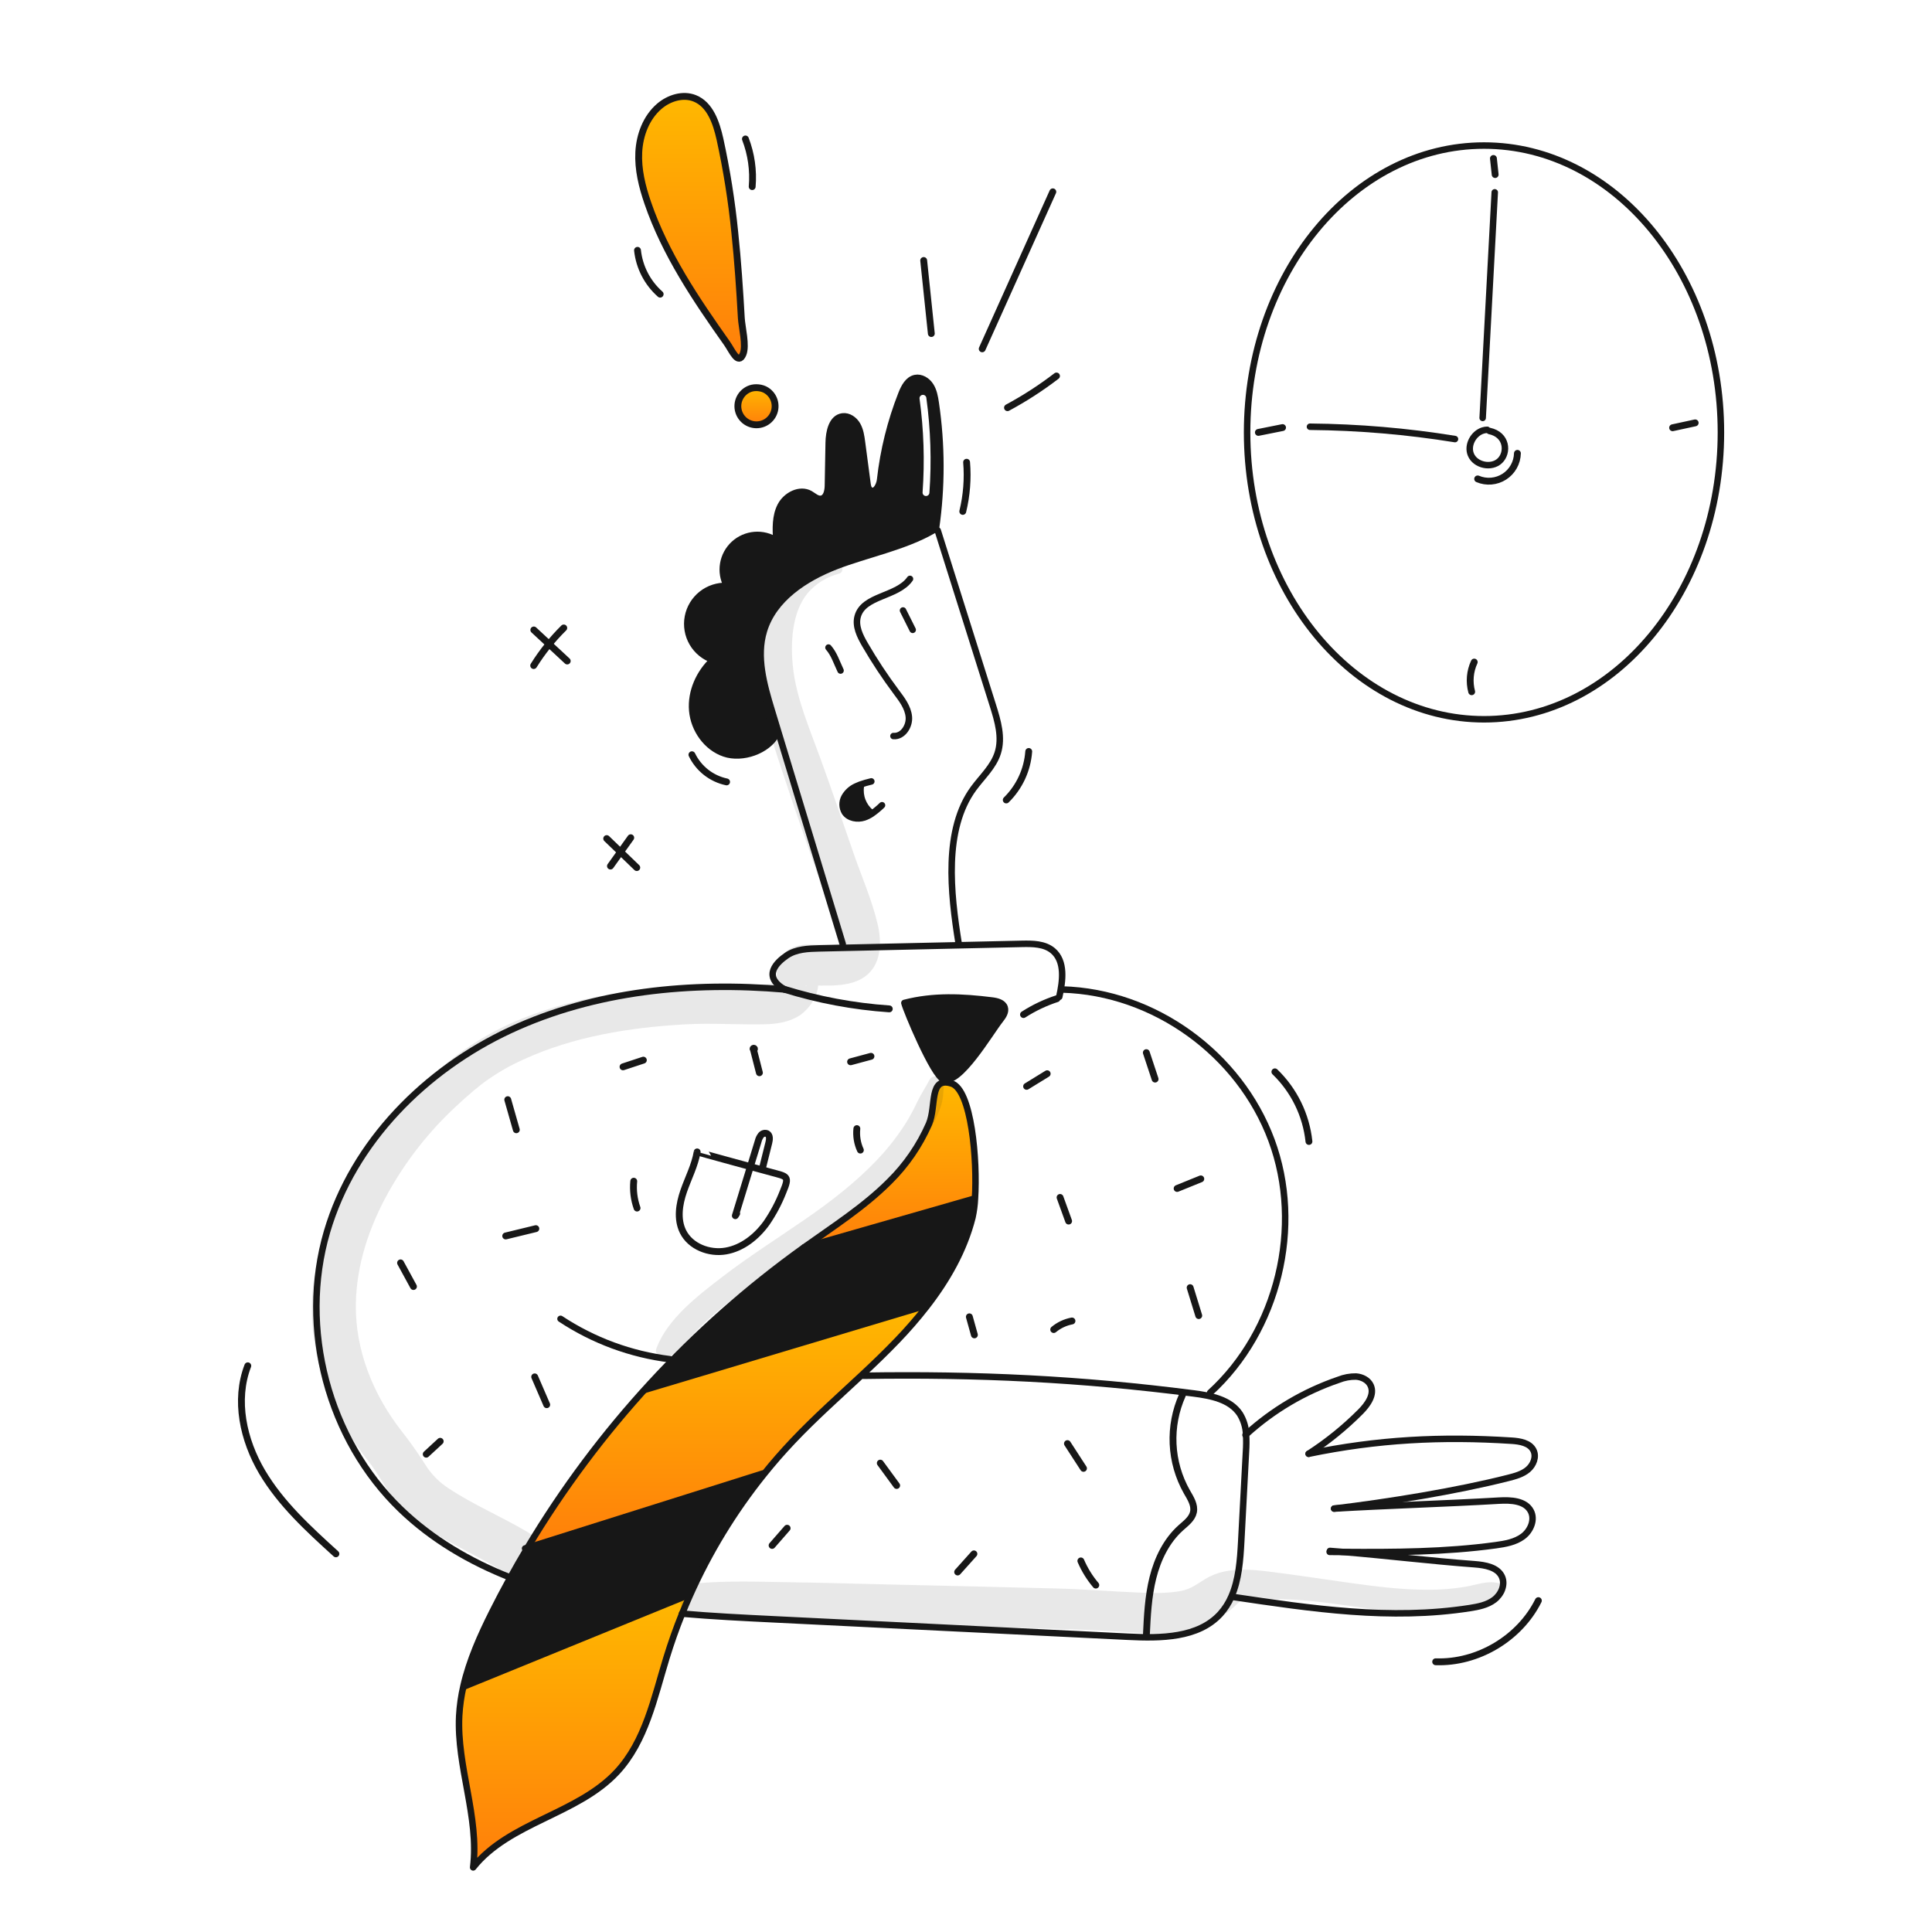 <svg width="960" height="960" viewBox="0 0 960 960" xmlns="http://www.w3.org/2000/svg" xmlns:xlink="http://www.w3.org/1999/xlink" fill="none" overflow="hidden"><defs><linearGradient x1="442.096" y1="537.836" x2="442.096" y2="619.873" gradientUnits="userSpaceOnUse" id="paint0_linear_38_4067"><stop offset="0" stop-color="#FFB800"/><stop offset="1" stop-color="#FF7F0A"/></linearGradient><linearGradient x1="361.175" y1="648.905" x2="361.175" y2="769.059" gradientUnits="userSpaceOnUse" id="paint1_linear_38_4067"><stop offset="0" stop-color="#FFB800"/><stop offset="1" stop-color="#FF7F0A"/></linearGradient><linearGradient x1="285.368" y1="792.655" x2="285.368" y2="927.898" gradientUnits="userSpaceOnUse" id="paint2_linear_38_4067"><stop offset="0" stop-color="#FFB800"/><stop offset="1" stop-color="#FF7F0A"/></linearGradient><linearGradient x1="375.894" y1="192.626" x2="375.894" y2="211.086" gradientUnits="userSpaceOnUse" id="paint3_linear_38_4067"><stop offset="0" stop-color="#FFB800"/><stop offset="1" stop-color="#FF7F0A"/></linearGradient><linearGradient x1="343.602" y1="47.903" x2="343.602" y2="178.041" gradientUnits="userSpaceOnUse" id="paint4_linear_38_4067"><stop offset="0" stop-color="#FFB800"/><stop offset="1" stop-color="#FF7F0A"/></linearGradient><clipPath id="clip0_38_4067"><rect x="0" y="0" width="960" height="960" fill="#FFFFFF"/></clipPath></defs><g clip-path="url(#clip0_38_4067)"><path d="M499.214 500.581C499.929 502.737 498.454 504.937 497.047 506.719 491.692 513.537 476.785 539.131 468.809 536.307 463.783 534.526 450.169 501.818 449.375 498.358 463.908 494.603 478.1 495.306 492.996 497.158 495.481 497.461 498.42 498.21 499.214 500.581Z" fill="#171717"/><path d="M472.859 538.394C482.672 541.514 485.724 576.343 484.459 595.686L483.948 595.652 399.462 619.873C414.062 609.447 429.333 599.724 442.006 587.029 450.277 578.859 456.922 569.192 461.587 558.542 465.406 549.716 461.446 534.763 472.859 538.394Z" fill="url(#paint0_linear_38_4067)"/><path d="M483.943 595.652 484.454 595.686C484.305 598.805 483.891 601.906 483.217 604.955 479.087 621.291 470.647 636.085 460.232 649.46L459.517 648.904 320.576 690.551 320.394 690.381C344.148 664.115 370.654 640.477 399.457 619.872L483.943 595.652Z" fill="#171717"/><path d="M459.518 648.905 460.233 649.461C455.753 655.182 450.986 660.673 445.95 665.911 440.323 671.799 434.45 677.437 428.501 682.996 416.85 693.887 404.901 704.472 393.944 716.055 388.918 721.364 384.112 726.874 379.525 732.585L379.037 732.185 262.116 769.059C278.913 740.982 298.435 714.629 320.4 690.382L320.582 690.552 459.518 648.905Z" fill="url(#paint1_linear_38_4067)"/><path d="M427.718 390.785C427.384 393.178 427.662 395.617 428.527 397.873 429.392 400.129 430.816 402.129 432.664 403.685L433.05 404.422C431.933 405.157 430.729 405.752 429.465 406.191 426.05 407.303 421.765 406.599 419.765 403.616 419.08 402.474 418.704 401.173 418.676 399.842 418.649 398.511 418.969 397.195 419.606 396.026 420.92 393.69 422.948 391.837 425.392 390.739 426.044 390.421 426.711 390.137 427.392 389.888L427.718 390.785Z" fill="#171717"/><path d="M379.037 732.188 379.525 732.588C364.681 751.066 352.292 771.387 342.665 793.045L341.791 792.659 230.883 837.9 230.293 837.764C233.231 824.944 238.734 812.635 244.667 800.825 250.09 790.025 255.907 779.436 262.116 769.059L379.037 732.188Z" fill="#171717"/><path d="M338.944 801.812C336.04 809.016 333.445 816.345 331.161 823.798 325.069 843.686 320.724 865.264 306.554 880.498 286.954 901.588 253.054 905.366 235.115 927.898 238.178 902.792 226.901 877.844 228.172 852.579 228.444 847.588 229.154 842.63 230.294 837.763L230.884 837.899 341.792 792.655 342.666 793.041C341.372 795.935 340.131 798.859 338.944 801.812Z" fill="url(#paint2_linear_38_4067)"/><path d="M443.952 365.735C448.603 366.121 452.052 360.777 451.598 356.126 451.144 351.475 448.126 347.549 445.324 343.805 439.69 336.261 434.496 328.397 429.77 320.253 427.308 316.009 424.892 311.132 426.151 306.388 428.999 295.746 445.834 296.677 452.165 287.646" stroke="#171717" stroke-width="3.225" stroke-linecap="round" stroke-linejoin="round"/><path d="M417.666 333.187C415.666 328.978 414.466 324.973 411.666 321.774" stroke="#171717" stroke-width="3.225" stroke-linecap="round" stroke-linejoin="round"/><path d="M453.505 312.959C451.905 309.759 450.305 306.556 448.705 303.35" stroke="#171717" stroke-width="3.225" stroke-linecap="round" stroke-linejoin="round"/><path d="M476.331 468.725C472.315 443.743 468.809 412.193 483.751 391.784 487.971 386.021 493.576 381.006 495.751 374.199 498.224 366.518 495.785 358.225 493.357 350.522 484.224 321.547 475.088 292.569 465.948 263.586" stroke="#171717" stroke-width="3.225" stroke-linecap="round" stroke-linejoin="round"/><path d="M418.755 469.1C408.159 434.226 397.567 399.352 386.978 364.477 385.832 360.688 384.682 356.903 383.529 353.121 379.604 340.21 375.667 326.37 379.592 313.459 384.414 297.576 399.911 287.377 415.397 281.359 430.384 275.55 449.697 271.716 463.715 263.525 464.169 263.264 464.615 262.992 465.054 262.72" stroke="#171717" stroke-width="3.225" stroke-linecap="round" stroke-linejoin="round"/><path d="M497.047 506.719C498.454 504.938 499.929 502.737 499.214 500.581 498.42 498.21 495.482 497.461 492.997 497.155 478.097 495.306 463.909 494.602 449.376 498.355 450.17 501.815 463.784 534.523 468.81 536.304 476.785 539.131 491.692 513.537 497.047 506.719Z" stroke="#171717" stroke-width="3.225" stroke-linecap="round" stroke-linejoin="round"/><path d="M484.454 595.686C485.725 576.343 482.673 541.514 472.854 538.394 461.441 534.764 465.4 549.716 461.577 558.543 456.913 569.193 450.27 578.859 442 587.03 429.328 599.73 414.057 609.448 399.456 619.874 343.93 659.659 297.181 710.44 262.115 769.059 255.909 779.429 250.092 790.018 244.666 800.825 238.733 812.635 233.23 824.944 230.292 837.764 229.153 842.631 228.443 847.589 228.17 852.58 226.899 877.845 238.176 902.793 235.113 927.899 253.049 905.368 286.948 901.59 306.552 880.499 320.722 865.263 325.067 843.685 331.159 823.799 333.439 816.357 336.033 809.028 338.942 801.813 340.132 798.863 341.373 795.94 342.663 793.043 352.29 771.385 364.679 751.064 379.523 732.586 384.095 726.879 388.901 721.369 393.942 716.056 404.9 704.472 416.847 693.887 428.5 683 434.445 677.441 440.321 671.8 445.949 665.915 450.985 660.677 455.752 655.187 460.232 649.465 470.647 636.089 479.087 621.296 483.217 604.959 483.892 601.909 484.306 598.807 484.454 595.686L484.454 595.686Z" stroke="#171717" stroke-width="3.225" stroke-linecap="round" stroke-linejoin="round"/><path d="M465.054 262.723C468.046 241.975 468.008 220.903 464.941 200.167 464.499 197.206 463.965 194.154 462.332 191.636 460.699 189.118 457.692 187.246 454.754 187.847 451.192 188.584 449.254 192.347 447.913 195.747 442.523 209.437 438.964 223.778 437.328 238.4 437.022 241.225 434.934 245.094 432.518 243.607 431.463 242.949 431.191 241.565 431.032 240.34 430.124 233.473 429.217 226.617 428.309 219.772 427.909 216.8 427.492 213.748 425.995 211.15 424.498 208.552 421.627 206.521 418.655 206.918 413.3 207.633 411.871 214.633 411.78 220.044 411.647 227.135 411.518 234.225 411.394 241.316 411.337 243.971 410.694 247.386 408.07 247.851 406.039 248.203 404.349 246.444 402.556 245.423 397.439 242.507 390.598 246.058 387.876 251.288 385.154 256.518 385.414 262.712 385.743 268.588 382.54 266.502 378.734 265.542 374.925 265.859 371.116 266.176 367.521 267.752 364.707 270.338 361.893 272.925 360.02 276.375 359.383 280.143 358.747 283.912 359.383 287.786 361.192 291.153 356.655 290.957 352.199 292.403 348.642 295.226 345.085 298.049 342.665 302.061 341.827 306.524 340.988 310.987 341.787 315.603 344.076 319.525 346.366 323.447 349.993 326.412 354.292 327.876 347.428 334.286 343.174 343.714 343.979 353.084 344.784 362.454 351.047 371.384 359.941 374.412 368.835 377.44 381.428 373.119 385.841 364.812" stroke="#171717" stroke-width="3.225" stroke-linecap="round" stroke-linejoin="round"/><path d="M253.539 783.853C233.413 775.934 214.626 764.918 199.095 749.965 163.075 715.283 148.406 660.034 162.485 612.046 175.566 567.438 211.359 531.554 253.494 511.926 295.629 492.298 343.573 487.659 389.894 491.653" stroke="#171717" stroke-width="3.225" stroke-linecap="round" stroke-linejoin="round"/><path d="M429.079 683.609C485.191 682.709 537.366 685.197 593.025 692.379 601.647 693.491 611.325 695.34 616.101 702.612 617.978 705.678 619.037 709.174 619.175 712.766 619.334 715.677 619.311 718.594 619.107 721.502 618.323 736.319 617.541 751.136 616.759 765.951 616.271 775.174 615.545 784.988 611.903 793.281 610.543 796.475 608.661 799.419 606.333 801.994 595.333 813.994 576.768 814.088 560.5 813.282 501.722 810.4 442.944 807.511 384.166 804.614 369.1 803.877 353.977 803.128 338.945 801.814L338.888 801.814" stroke="#171717" stroke-width="3.225" stroke-linecap="round" stroke-linejoin="round"/><path d="M278.521 655.326C294.876 666.139 313.516 673.013 332.977 675.407" stroke="#171717" stroke-width="3.225" stroke-linecap="round" stroke-linejoin="round"/><path d="M389.894 491.653C378.368 485.005 386.286 477.948 390.926 474.772 395.566 471.596 401.534 471.372 407.161 471.244 411.041 471.152 414.921 471.073 418.801 470.983 437.985 470.552 457.169 470.124 476.354 469.701 486.825 469.462 497.3 469.228 507.779 469.001 513.145 468.887 519.033 468.943 523.14 472.392 529.368 477.633 528.132 487.379 526.34 495.321" stroke="#171717" stroke-width="3.225" stroke-linecap="round" stroke-linejoin="round"/><path d="M527.848 491.675C573.534 492.934 615.873 523.668 631.779 566.506 647.685 609.344 635.079 661.259 601.295 692.026" stroke="#171717" stroke-width="3.225" stroke-linecap="round" stroke-linejoin="round"/><path d="M618.891 713.015C618.982 712.924 619.084 712.845 619.175 712.765 632.469 700.655 648.113 691.41 665.133 685.605 667.895 684.5 670.848 683.952 673.823 683.994 676.773 684.21 679.813 685.718 681.061 688.418 683.148 692.918 679.575 697.918 676.081 701.442 668.247 709.326 659.586 716.344 650.249 722.373" stroke="#171717" stroke-width="3.225" stroke-linecap="round" stroke-linejoin="round"/><path d="M650.249 722.375C684.443 715.284 716.208 713.639 751.071 715.875 755.235 716.136 760.136 716.941 761.971 720.697 763.548 723.885 761.948 727.912 759.226 730.215 756.504 732.518 752.941 733.482 749.492 734.356 723.467 740.97 689.579 746.416 662.919 749.615" stroke="#171717" stroke-width="3.225" stroke-linecap="round" stroke-linejoin="round"/><path d="M662.921 749.614C689.15 748.06 718.647 747.197 744.865 745.655 750.742 745.303 757.934 745.666 760.657 750.874 762.869 755.117 760.566 760.597 756.732 763.444 752.898 766.291 747.974 767.154 743.232 767.8 718.148 771.238 692.747 771.351 667.414 771.169 665.179 771.158 662.933 771.135 660.698 771.124" stroke="#171717" stroke-width="3.225" stroke-linecap="round" stroke-linejoin="round"/><path d="M660.834 770.647C663.034 770.817 665.228 770.991 667.414 771.168 689.378 772.996 710.57 775.604 732.714 777.26 737.944 777.66 744.161 778.701 746.314 783.488 748.084 787.447 745.928 792.28 742.479 794.902 739.03 797.524 734.579 798.384 730.306 799.054 690.871 805.202 651.799 799.325 612.319 793.46" stroke="#171717" stroke-width="3.225" stroke-linecap="round" stroke-linejoin="round"/><path d="M855.116 214.859C855.116 293.593 802.416 357.408 737.401 357.408 672.386 357.408 619.675 293.593 619.675 214.859 619.675 136.125 672.384 72.321 737.4 72.321 802.416 72.321 855.116 136.136 855.116 214.859Z" stroke="#171717" stroke-width="3.225" stroke-linecap="round" stroke-linejoin="round"/><path d="M650.918 212.045C675.056 212.264 699.142 214.312 722.97 218.171" stroke="#171717" stroke-width="3.225" stroke-linecap="round" stroke-linejoin="round"/><path d="M736.73 207.666C738.73 170.296 740.73 132.929 742.73 95.566" stroke="#171717" stroke-width="3.225" stroke-linecap="round" stroke-linejoin="round"/><path d="M738.989 213.566C738.258 213.578 737.531 213.697 736.833 213.918 732.148 215.393 728.933 221.224 730.866 225.887 733.066 231.242 741.145 232.932 745.308 228.905 749.471 224.878 748.882 215.994 740.067 214.134" stroke="#171717" stroke-width="3.225" stroke-linecap="round" stroke-linejoin="round"/><path d="M432.948 388.278C431.067 388.711 429.211 389.249 427.389 389.889 426.708 390.138 426.041 390.422 425.389 390.74 422.945 391.839 420.917 393.692 419.603 396.027 418.966 397.196 418.646 398.512 418.674 399.843 418.701 401.175 419.077 402.475 419.762 403.617 421.762 406.601 426.047 407.304 429.462 406.192 430.726 405.752 431.93 405.158 433.047 404.422 434.904 403.138 436.65 401.699 438.266 400.122" stroke="#171717" stroke-width="3.225" stroke-linecap="round" stroke-linejoin="round"/><path d="M432.663 403.684C430.815 402.128 429.392 400.128 428.527 397.872 427.662 395.616 427.383 393.177 427.717 390.784" stroke="#171717" stroke-width="3.225" stroke-linecap="round" stroke-linejoin="round"/><path d="M230.883 837.9 341.791 792.657" stroke="#171717" stroke-width="3.225" stroke-linecap="round" stroke-linejoin="round"/><path d="M260.913 769.433 262.116 769.059 379.037 732.188" stroke="#171717" stroke-width="3.225" stroke-linecap="round" stroke-linejoin="round"/><path d="M320.576 690.552 459.518 648.905" stroke="#171717" stroke-width="3.225" stroke-linecap="round" stroke-linejoin="round"/><path d="M399.458 619.873 483.943 595.652" stroke="#171717" stroke-width="3.225" stroke-linecap="round" stroke-linejoin="round"/><path d="M488.056 173.33C499.75 147.325 511.443 121.319 523.137 95.314" stroke="#171717" stroke-width="3.404" stroke-linecap="round" stroke-linejoin="round"/><path d="M500.619 202.577C509.145 197.988 517.289 192.721 524.97 186.826" stroke="#171717" stroke-width="3.404" stroke-linecap="round" stroke-linejoin="round"/><path d="M462.768 165.74C461.501 153.641 460.237 141.541 458.975 129.44" stroke="#171717" stroke-width="3.404" stroke-linecap="round" stroke-linejoin="round"/><path d="M380.809 193.987C378.501 192.5 375.188 192.292 372.909 193.068 370.63 193.845 368.743 195.479 367.649 197.624 366.554 199.768 366.339 202.255 367.048 204.556 367.757 206.857 369.335 208.791 371.447 209.948 373.559 211.105 376.038 211.393 378.359 210.752 380.68 210.11 382.659 208.59 383.878 206.513 385.096 204.436 385.457 201.966 384.884 199.628 384.311 197.289 382.849 195.266 380.809 193.987Z" stroke="#171717" stroke-width="3.4" fill="url(#paint3_linear_38_4067)"/><path d="M281.853 328.448 265.253 313.023" stroke="#171717" stroke-width="3.404" stroke-linecap="round" stroke-linejoin="round"/><path d="M265.182 330.714C269.416 323.922 274.434 317.65 280.131 312.028" stroke="#171717" stroke-width="3.404" stroke-linecap="round" stroke-linejoin="round"/><path d="M316.416 431.1 301.464 416.69" stroke="#171717" stroke-width="3.404" stroke-linecap="round" stroke-linejoin="round"/><path d="M303.334 430.344 313.411 416.264" stroke="#171717" stroke-width="3.404" stroke-linecap="round" stroke-linejoin="round"/><path d="M166.911 772.09C153.329 759.757 139.536 747.168 130.211 731.371 120.886 715.574 116.534 695.782 123.127 678.66" stroke="#171717" stroke-width="3.404" stroke-linecap="round" stroke-linejoin="round"/><path d="M569.624 812.631C570.072 803.014 570.53 793.324 572.866 783.986 575.202 774.648 579.574 765.571 586.748 759.152 589.289 756.879 592.341 754.666 593.027 751.325 593.757 747.772 591.527 744.376 589.719 741.232 585.618 733.96 583.283 725.825 582.903 717.485 582.522 709.144 584.108 700.831 587.531 693.216" stroke="#171717" stroke-width="3.404" stroke-linecap="round" stroke-linejoin="round"/><path d="M389.546 491.508C406.549 496.8 424.111 500.089 441.877 501.308" stroke="#171717" stroke-width="3.404" stroke-linecap="round" stroke-linejoin="round"/><path d="M508.571 504.131C513.75 500.8 519.335 498.148 525.189 496.24" stroke="#171717" stroke-width="3.404" stroke-linecap="round" stroke-linejoin="round"/><path d="M380.866 607.734C375.966 614.519 368.929 620.169 360.682 621.611 352.435 623.053 343.056 619.448 339.356 611.937 336.316 605.766 337.47 598.351 339.72 591.85 341.97 585.349 345.253 579.15 346.415 572.368 346.383 572.495 380.078 581.644 383.201 582.5 391.15 584.68 392.444 584.226 389.101 592.191 386.96 597.67 384.197 602.886 380.866 607.734Z" stroke="#171717" stroke-width="3.404" stroke-linecap="round" stroke-linejoin="round"/><path d="M378.965 580.055 382.031 567.775C382.425 566.199 382.631 564.134 381.215 563.33 380.701 563.103 380.127 563.049 379.58 563.178 379.033 563.306 378.542 563.609 378.183 564.041 377.485 564.924 376.993 565.95 376.743 567.047L365.382 604.074 366.062 602.974" stroke="#171717" stroke-width="3.404" stroke-linecap="round" stroke-linejoin="round"/><path d="M538.383 729.616C535.725 725.516 533.066 721.416 530.407 717.316" stroke="#171717" stroke-width="3.404" stroke-linecap="round" stroke-linejoin="round"/><path d="M475.853 781.119C478.545 778.113 481.237 775.108 483.93 772.105" stroke="#171717" stroke-width="3.404" stroke-linecap="round" stroke-linejoin="round"/><path d="M445.547 738.127 437.407 727.012" stroke="#171717" stroke-width="3.404" stroke-linecap="round" stroke-linejoin="round"/><path d="M383.651 767.916 391.117 759.366" stroke="#171717" stroke-width="3.404" stroke-linecap="round" stroke-linejoin="round"/><path d="M271.661 697.991 265.684 684.155" stroke="#171717" stroke-width="3.404" stroke-linecap="round" stroke-linejoin="round"/><path d="M211.794 722.581 218.734 716.174" stroke="#171717" stroke-width="3.404" stroke-linecap="round" stroke-linejoin="round"/><path d="M266.259 610.508 251.286 614.146" stroke="#171717" stroke-width="3.404" stroke-linecap="round" stroke-linejoin="round"/><path d="M205.441 639.267C203.308 635.352 201.172 631.436 199.035 627.521" stroke="#171717" stroke-width="3.404" stroke-linecap="round" stroke-linejoin="round"/><path d="M256.557 561.373 252.3 546.42" stroke="#171717" stroke-width="3.404" stroke-linecap="round" stroke-linejoin="round"/><path d="M316.553 600.28C315.029 596.006 314.467 591.448 314.907 586.931" stroke="#171717" stroke-width="3.404" stroke-linecap="round" stroke-linejoin="round"/><path d="M309.579 530.109 319.679 526.78" stroke="#171717" stroke-width="3.404" stroke-linecap="round" stroke-linejoin="round"/><path d="M377.346 533.041 374.257 520.979C374.433 520.704 374.967 520.928 374.893 521.246 374.863 521.315 374.813 521.374 374.749 521.414 374.685 521.453 374.61 521.472 374.535 521.468 374.46 521.464 374.387 521.436 374.328 521.39 374.269 521.343 374.226 521.279 374.204 521.207" stroke="#171717" stroke-width="3.404" stroke-linecap="round" stroke-linejoin="round"/><path d="M422.646 527.6 432.773 524.87" stroke="#171717" stroke-width="3.404" stroke-linecap="round" stroke-linejoin="round"/><path d="M427.516 571.477C425.985 568.141 425.381 564.454 425.768 560.804" stroke="#171717" stroke-width="3.404" stroke-linecap="round" stroke-linejoin="round"/><path d="M510.118 539.808 520.336 533.522" stroke="#171717" stroke-width="3.404" stroke-linecap="round" stroke-linejoin="round"/><path d="M573.96 536.192 569.605 523.05" stroke="#171717" stroke-width="3.404" stroke-linecap="round" stroke-linejoin="round"/><path d="M530.993 606.751C529.575 602.834 528.157 598.917 526.738 595" stroke="#171717" stroke-width="3.404" stroke-linecap="round" stroke-linejoin="round"/><path d="M584.908 590.548C588.828 588.957 592.748 587.367 596.668 585.779" stroke="#171717" stroke-width="3.404" stroke-linecap="round" stroke-linejoin="round"/><path d="M595.647 653.713C594.224 649.086 592.8 644.459 591.376 639.832" stroke="#171717" stroke-width="3.404" stroke-linecap="round" stroke-linejoin="round"/><path d="M523.579 660.651C526.196 658.485 529.318 657.016 532.655 656.38" stroke="#171717" stroke-width="3.404" stroke-linecap="round" stroke-linejoin="round"/><path d="M484.167 663.294 481.667 654.32" stroke="#171717" stroke-width="3.404" stroke-linecap="round" stroke-linejoin="round"/><path d="M544.5 787.629C541.438 784.012 538.933 779.959 537.067 775.603" stroke="#171717" stroke-width="3.404" stroke-linecap="round" stroke-linejoin="round"/><path d="M361.036 388.522C357.325 387.737 353.843 386.112 350.858 383.772 347.872 381.432 345.463 378.438 343.814 375.022" stroke="#171717" stroke-width="3.404" stroke-linecap="round" stroke-linejoin="round"/><path d="M478.4 254.118C480.338 246.126 480.98 237.875 480.3 229.68" stroke="#171717" stroke-width="3.404" stroke-linecap="round" stroke-linejoin="round"/><path d="M500 397.5C506.535 391.096 510.507 382.526 511.169 373.4" stroke="#171717" stroke-width="3.404" stroke-linecap="round" stroke-linejoin="round"/><path d="M713.379 825.726C734.279 826.463 755.09 814.077 764.406 795.347" stroke="#171717" stroke-width="3.404" stroke-linecap="round" stroke-linejoin="round"/><path d="M650.409 567.192C649.007 554.027 643.015 541.776 633.484 532.586" stroke="#171717" stroke-width="3.404" stroke-linecap="round" stroke-linejoin="round"/><path d="M734.246 237.967C736.377 238.877 738.698 239.251 741.006 239.057 743.315 238.863 745.541 238.107 747.49 236.854 749.439 235.601 751.051 233.89 752.186 231.87 753.321 229.85 753.944 227.583 754 225.267" stroke="#171717" stroke-width="3.404" stroke-linecap="round" stroke-linejoin="round"/><path d="M742.937 86.738 742.076 78.738" stroke="#171717" stroke-width="3.404" stroke-linecap="round" stroke-linejoin="round"/><path d="M625.283 214.862 637.295 212.462" stroke="#171717" stroke-width="3.404" stroke-linecap="round" stroke-linejoin="round"/><path d="M731.266 343.719C729.947 338.808 730.397 333.591 732.536 328.978" stroke="#171717" stroke-width="3.404" stroke-linecap="round" stroke-linejoin="round"/><path d="M831.113 212.546 842.32 210.122" stroke="#171717" stroke-width="3.404" stroke-linecap="round" stroke-linejoin="round"/><path d="M373.758 92.731C374.44 84.683 373.291 76.586 370.398 69.045" stroke="#171717" stroke-width="3.404" stroke-linecap="round" stroke-linejoin="round"/><path d="M328.028 146.165C321.695 140.562 317.682 132.797 316.775 124.39" stroke="#171717" stroke-width="3.404" stroke-linecap="round" stroke-linejoin="round"/><path d="M357.73 69.063C355.918 61.011 352.88 51.945 345.22 48.872 339.34 46.512 332.392 48.704 327.587 52.834 321.099 58.41 317.843 67.086 317.401 75.634 316.959 84.182 319.067 92.658 321.842 100.752 330.582 126.252 345.817 148.778 361.262 170.622 363.695 174.063 366.794 181.666 369.185 176.013 371.001 171.72 368.618 162.629 368.358 158.034 367.558 143.857 366.607 129.684 365.118 115.561 363.559 99.931 361.092 84.406 357.73 69.063L357.73 69.063Z" stroke="#171717" stroke-width="3.4" fill="url(#paint4_linear_38_4067)"/><path d="M465.053 262.723C468.045 241.975 468.007 220.903 464.94 200.167 464.499 197.206 463.967 194.152 462.334 191.634 460.701 189.116 457.694 187.245 454.756 187.845 451.194 188.586 449.254 192.353 447.915 195.745 442.525 209.436 438.966 223.779 437.33 238.402 437.02 241.227 434.936 245.095 432.52 243.609 431.465 242.951 431.193 241.567 431.034 240.342 430.127 233.482 429.219 226.626 428.311 219.774 427.914 216.802 427.494 213.739 425.997 211.152 424.5 208.565 421.629 206.52 418.657 206.92 413.302 207.635 411.873 214.634 411.782 220.046 411.65 227.136 411.522 234.227 411.396 241.318 411.339 243.973 410.693 247.388 408.072 247.853 406.562 248.115 405.24 247.209 403.925 246.308 403.471 245.997 403.018 245.687 402.558 245.425 397.442 242.509 390.601 246.072 387.878 251.29 385.155 256.508 385.416 262.713 385.745 268.59 382.542 266.504 378.736 265.544 374.927 265.861 371.118 266.178 367.523 267.754 364.709 270.34 361.895 272.927 360.022 276.377 359.385 280.145 358.749 283.914 359.385 287.788 361.194 291.155 356.657 290.959 352.201 292.405 348.644 295.228 345.087 298.051 342.667 302.063 341.829 306.526 340.99 310.989 341.789 315.605 344.078 319.527 346.368 323.449 349.995 326.414 354.294 327.878 347.43 334.287 343.187 343.728 343.981 353.087 344.775 362.446 351.049 371.399 359.943 374.415 368.837 377.431 381.43 373.12 385.843 364.815L386.977 364.475C385.824 360.693 384.674 356.908 383.528 353.119 379.602 340.208 375.666 326.368 379.591 313.457 384.413 297.574 399.91 287.375 415.396 281.362 420.729 279.295 426.609 277.479 432.603 275.626 443.455 272.273 454.682 268.804 463.714 263.528 464.159 263.273 464.593 263.006 465.026 262.739L465.053 262.723ZM460.292 197.672C460.164 196.741 459.306 196.089 458.374 196.217 457.443 196.345 456.792 197.203 456.919 198.134 459.032 213.543 459.536 229.13 458.423 244.643 458.356 245.581 459.061 246.395 459.999 246.463 460.936 246.53 461.751 245.824 461.818 244.887 462.948 229.138 462.436 213.315 460.292 197.672Z" fill="#171717" fill-rule="evenodd" clip-rule="evenodd"/><g opacity="0.1"><path d="M415.454 280.193C404.386 282.599 394.647 290.641 388.049 299.639 384.389 304.684 381.536 310.267 379.593 316.19 377.127 323.61 377.35 332.513 378.053 340.214 379.599 357.171 385.291 372.901 390.594 388.956 395.926 405.1 401.659 421.118 407.219 437.185 409.279 443.137 411.412 449.058 413.519 454.991 415.245 459.843 417.189 465.564 417.138 469.679 417.118 471.198 417.63 469.686 416.884 470.836 417.398 470.121 417.864 469.373 418.278 468.597 418.45 468.132 419.713 468.59 418.562 468.474 418.066 468.554 417.581 468.692 417.116 468.884 417.137 468.884 415.456 469.243 416.363 469.084 415.696 469.102 415.031 469.163 414.371 469.265 409.785 469.565 405.191 469.099 400.61 469.355 394.148 469.715 388.755 472.272 386.754 478.946 386.275 480.71 386.014 482.526 385.978 484.354 385.931 485.544 386.478 487.589 386.034 488.681 386.439 487.681 385.114 488.457 384.086 488.703 378.974 489.928 372.709 489.185 367.259 489.211 360.351 489.243 353.459 489.474 346.559 489.76 317.343 490.97 287.643 494.873 260.321 505.76 244.349 512.021 229.644 521.127 216.921 532.636 186.521 559.795 161.057 596.247 155.769 637.402 152.627 661.861 158.65 686.766 170.781 708.071 174.543 714.535 178.77 720.715 183.43 726.564 187.485 731.754 190.53 737.496 194.33 742.871 203.116 755.311 216.307 762.502 229.495 769.476 236.614 773.241 243.733 776.991 250.637 781.144 263.33 788.782 274.951 768.85 262.229 761.312 249.318 753.661 235.329 747.777 222.808 739.483 218.116 736.423 214.157 732.364 211.215 727.596 207.632 721.933 203.763 716.456 199.622 711.187 185.211 692.787 176.488 670.667 176.822 648.019 177.108 628.533 183.382 609.687 193.056 592.358 201.884 576.585 213.119 562.287 226.356 549.98 229.195 547.289 232.112 544.683 235.106 542.162 236.354 541.115 237.624 540.097 238.891 539.074 240.345 537.9 237.918 539.788 239.362 538.701 240.033 538.201 240.703 537.691 241.381 537.201 247.227 533.007 253.481 529.415 260.049 526.479 284.944 515.036 312.891 510.554 340.049 509.019 353.289 508.271 366.449 509.225 379.668 508.974 385.658 508.861 392.154 507.96 397.268 504.598 402.74 500.998 408.105 492.686 406.178 485.798 405.634 483.853 408.343 482.276 403.478 487.007 402.787 487.68 399.853 490.776 401.278 489.535 400.398 490.302 399.41 489.66 401.436 489.685 403.636 489.713 405.831 489.724 408.027 489.743 413.133 489.785 418.577 489.715 423.507 488.258 436.981 484.276 438.937 471.511 436.14 459.406 433.395 447.524 428.248 435.874 424.268 424.374 418.812 408.609 413.429 392.819 407.75 377.132 402.478 362.57 395.784 347.28 394.05 331.779 392.731 319.965 393.344 304.301 401.356 294.673 405.4 289.973 410.789 286.628 416.795 285.09 419.955 284.231 418.621 279.519 415.449 280.208L415.454 280.193Z" fill="#171717"/></g><g opacity="0.1"><path d="M343.743 802.707C372.025 806.707 401.168 806.107 429.7 806.871 458.3 807.634 486.9 808.374 515.5 809.091 529.957 809.437 544.336 809.94 558.766 810.891 571.657 811.74 586.859 812.891 598.966 807.577 604.22 805.289 609.066 802.16 613.314 798.314 614.762 796.966 615.565 795.867 617.533 795.381 620.654 794.61 624.51 794.819 627.705 794.699 640.638 794.212 653.274 795.558 666.058 797.332 680.07 799.277 694.151 801.305 708.326 801.38 715.492 801.429 722.651 800.88 729.726 799.74 733.183 799.245 736.598 798.499 739.946 797.506 743.454 796.389 745.156 794.729 747.331 791.874 748.712 790.06 747.213 787.3 745.258 786.774 739.258 785.174 734.381 787.336 728.397 788.414 722.055 789.491 715.63 790.002 709.197 789.939 696.661 789.939 684.186 788.384 671.788 786.673 658.91 784.895 646.07 782.896 633.179 781.243 621.906 779.797 609.201 778.272 598.979 784.543 594.921 787.035 591.596 789.652 586.862 790.526 580.195 791.757 573.249 791.641 566.501 791.37 552.807 790.819 539.182 789.67 525.471 789.317 497.538 788.604 469.604 787.938 441.671 787.317 425.71 786.953 409.747 786.47 393.784 786.232 377.849 785.994 361.77 785.321 345.898 786.776 341.888 787.144 338.437 789.576 337.933 793.808 337.508 797.38 339.703 802.134 343.742 802.708L343.743 802.707Z" fill="#171717"/></g><g opacity="0.1"><path d="M333.133 673.821C339.896 668.516 345.244 661.579 351.633 655.828 357.706 650.37 364.06 645.234 370.67 640.44 384.097 630.686 398.251 621.991 411.791 612.401 424.961 603.073 437.704 592.842 448.335 580.636 453.507 574.802 458.064 568.451 461.935 561.684 463.989 558.105 465.761 554.37 467.235 550.515 468.76 546.389 468.706 542.876 469.053 538.637 469.367 534.796 463.517 533.327 461.803 536.673 459.941 540.307 457.635 543.653 455.85 547.392 454.319 550.662 452.624 553.852 450.771 556.95 446.678 563.613 441.912 569.838 436.549 575.528 425.456 587.415 412.49 597.328 399.125 606.503 385.619 615.777 371.779 624.573 358.783 634.568 346.731 643.837 331.843 655.168 326.235 669.807 324.58 674.127 330.312 676.031 333.129 673.821L333.133 673.821Z" fill="#171717"/></g></g></svg>